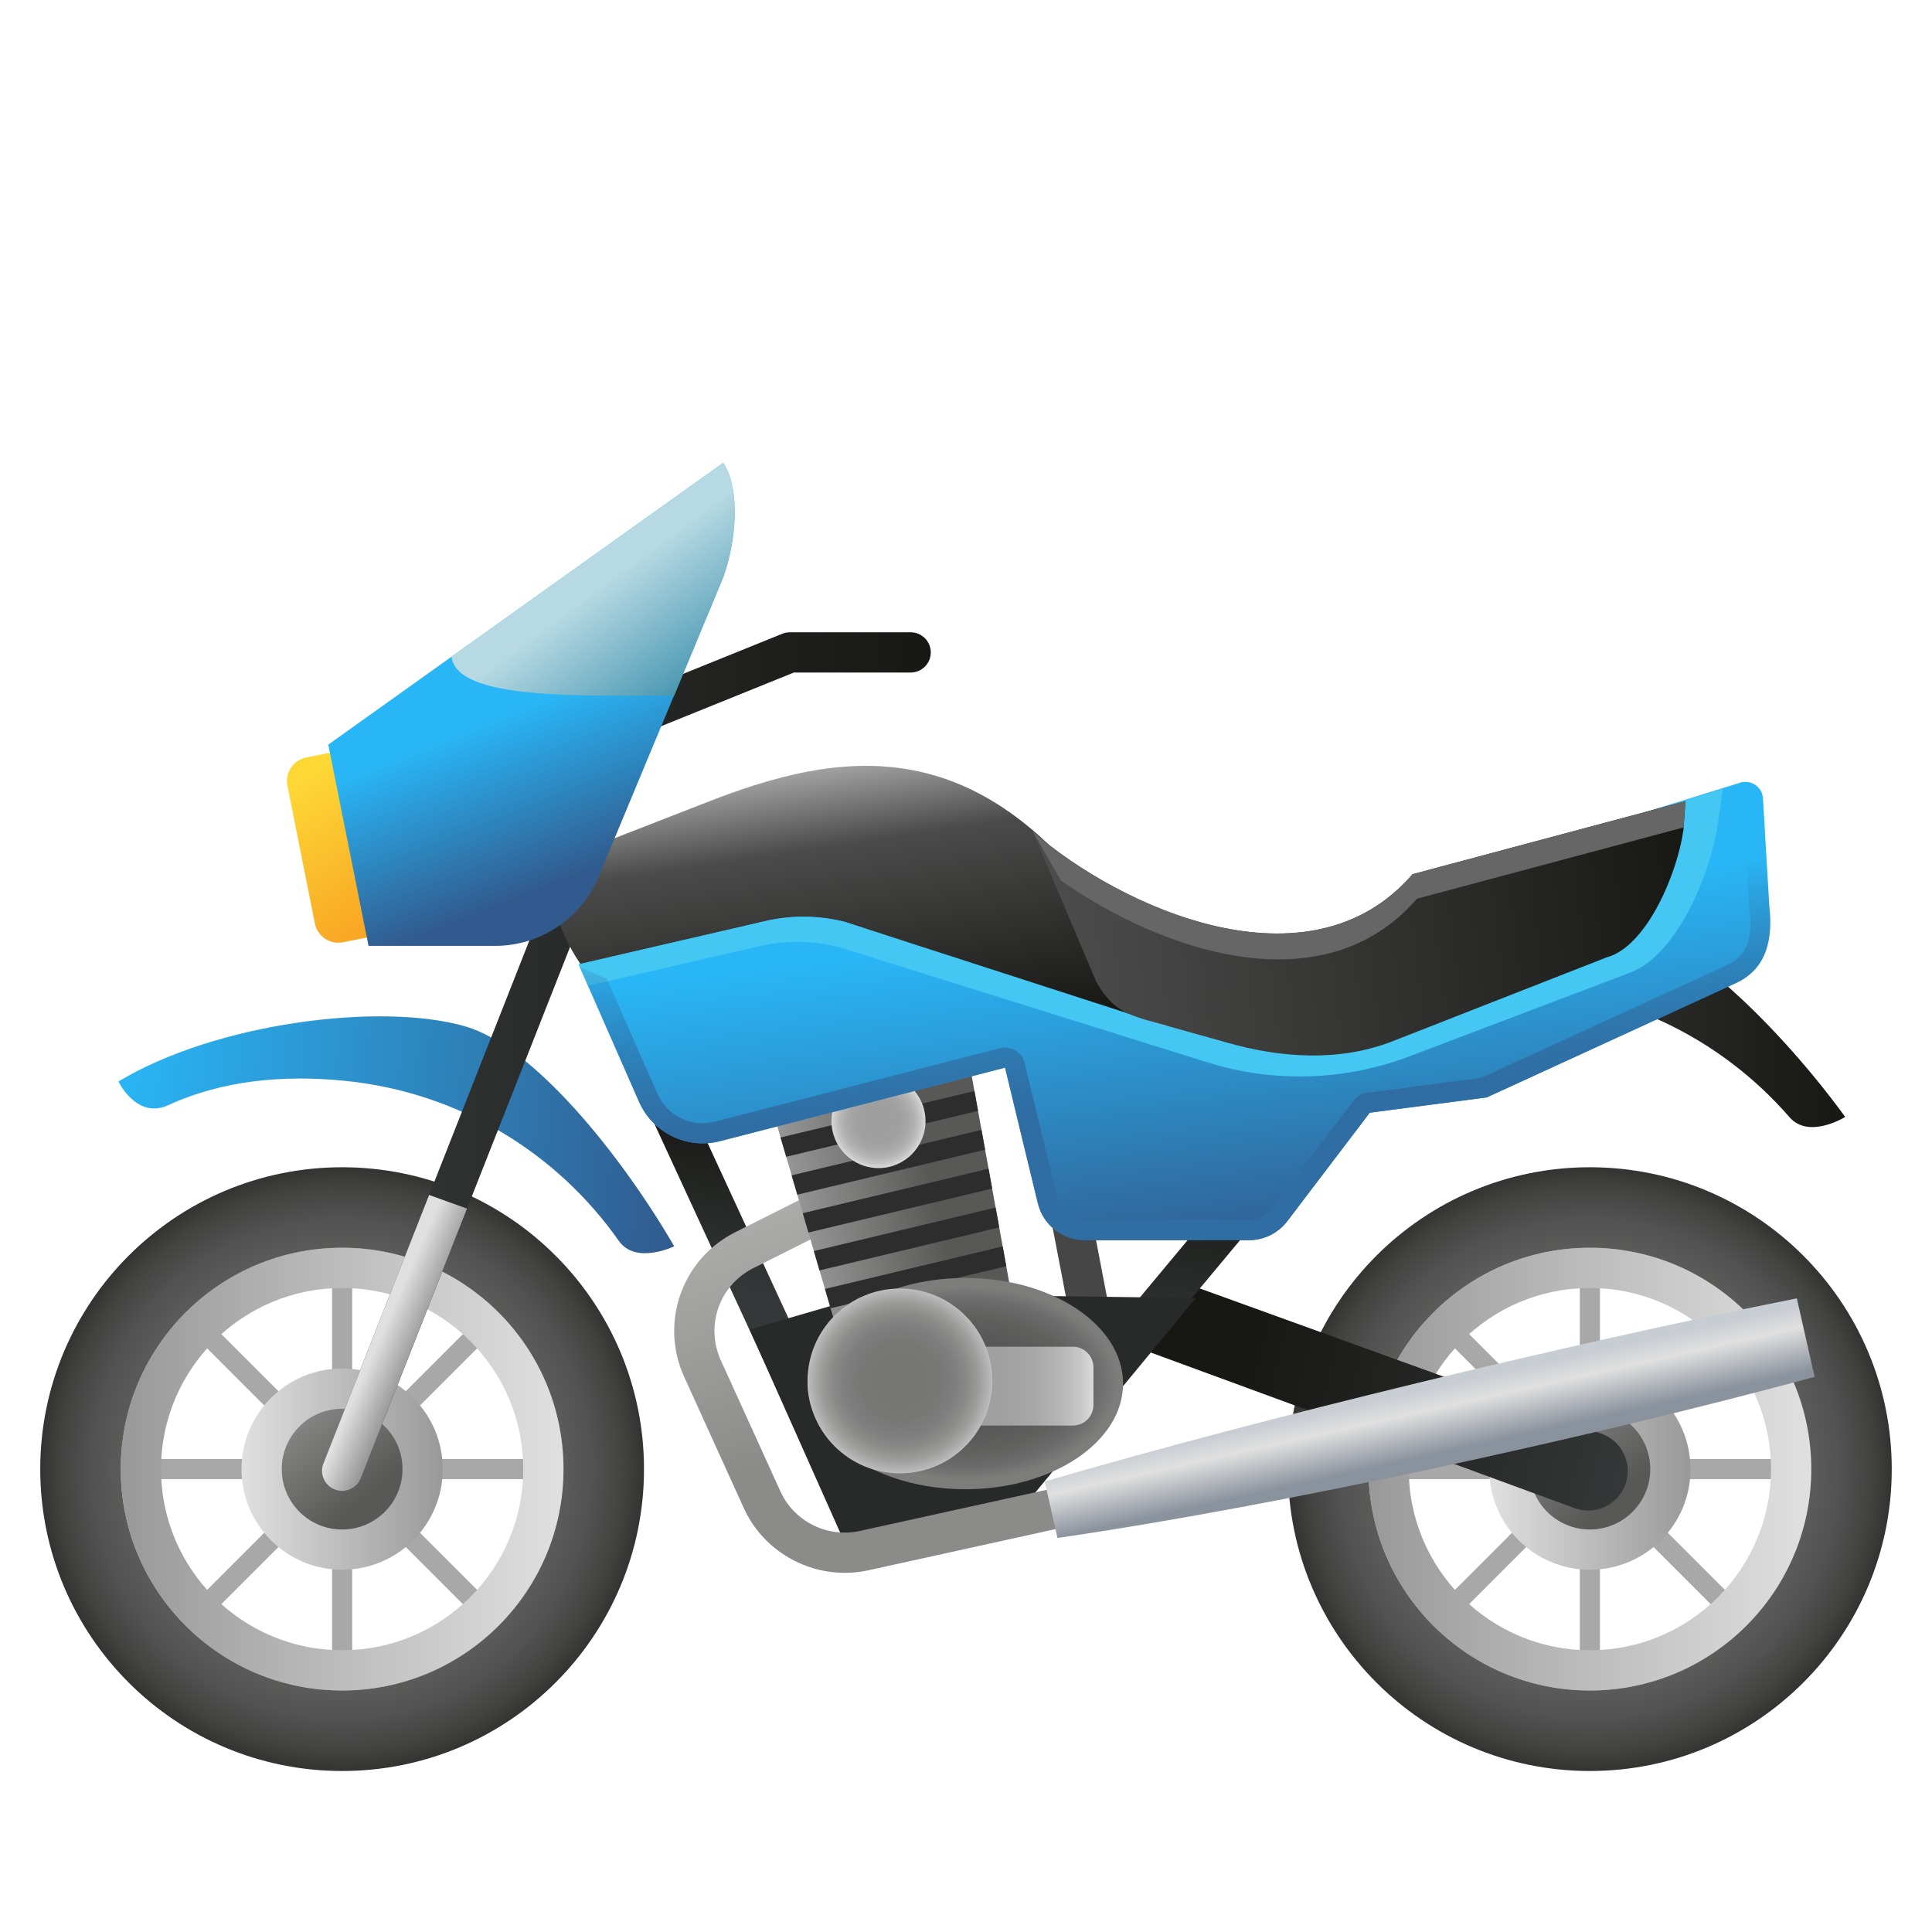 <svg xmlns="http://www.w3.org/2000/svg" viewBox="0 0 48 48"><polygon fill="#a8a8a8" points="44.312,36.25 40.104,36.25 43.08,33.274 42.726,32.92 39.75,35.896 39.75,31.688 39.25,31.688 39.25,35.896 36.274,32.92 35.92,33.274 38.896,36.25 34.687,36.25 34.687,36.75 38.896,36.75 35.92,39.726 36.274,40.08 39.25,37.104 39.25,41.313 39.75,41.313 39.75,37.104 42.726,40.08 43.08,39.726 40.104,36.75 44.312,36.75"/><linearGradient id="o6ezuErY830ABJeX_G2zsa" x1="37" x2="42" y1="36.5" y2="36.5" gradientUnits="userSpaceOnUse"><stop offset="0" stop-color="#e0e0e0"/><stop offset="1" stop-color="#999"/></linearGradient><circle cx="39.5" cy="36.5" r="2.5" fill="url(#o6ezuErY830ABJeX_G2zsa)"/><linearGradient id="o6ezuErY830ABJeX_G2zsb" x1="34" x2="45" y1="36.5" y2="36.5" gradientUnits="userSpaceOnUse"><stop offset="0" stop-color="#999"/><stop offset="1" stop-color="#e0e0e0"/></linearGradient><path fill="url(#o6ezuErY830ABJeX_G2zsb)" d="M39.5,31c-3.038,0-5.5,2.462-5.5,5.5c0,3.038,2.462,5.5,5.5,5.5s5.5-2.462,5.5-5.5	C45,33.462,42.538,31,39.5,31z M39.5,41c-2.485,0-4.5-2.015-4.5-4.5s2.015-4.5,4.5-4.5s4.5,2.015,4.5,4.5S41.985,41,39.5,41z"/><radialGradient id="o6ezuErY830ABJeX_G2zsc" cx="39.5" cy="36.5" r="7.5" gradientUnits="userSpaceOnUse"><stop offset="0" stop-color="#666"/><stop offset=".513" stop-color="#646464"/><stop offset=".698" stop-color="#5e5e5d"/><stop offset=".829" stop-color="#525252"/><stop offset=".935" stop-color="#424241"/><stop offset="1" stop-color="#333332"/></radialGradient><path fill="url(#o6ezuErY830ABJeX_G2zsc)" d="M39.5,29c-4.142,0-7.5,3.358-7.5,7.5s3.358,7.5,7.5,7.5s7.5-3.358,7.5-7.5S43.642,29,39.5,29z M39.5,42c-3.038,0-5.5-2.462-5.5-5.5c0-3.038,2.462-5.5,5.5-5.5s5.5,2.462,5.5,5.5C45,39.538,42.538,42,39.5,42z"/><linearGradient id="o6ezuErY830ABJeX_G2zsd" x1="40.104" x2="36.726" y1="37.19" y2="33.33" gradientUnits="userSpaceOnUse"><stop offset="0" stop-color="#585857"/><stop offset="1" stop-color="#b3b3b3"/></linearGradient><circle cx="39.5" cy="36.5" r="1.5" fill="url(#o6ezuErY830ABJeX_G2zsd)"/><linearGradient id="o6ezuErY830ABJeX_G2zse" x1="41.29" x2="31.113" y1="33.734" y2="34.719" gradientTransform="rotate(20.166 33.69 33.36)" gradientUnits="userSpaceOnUse"><stop offset="0" stop-color="#343838"/><stop offset=".999" stop-color="#171714"/></linearGradient><path fill="url(#o6ezuErY830ABJeX_G2zse)" d="M39.118,37.469L28.04,33.401L29,31.719l10.796,3.904c0.51,0.187,0.771,0.752,0.584,1.262v0	C40.193,37.395,39.628,37.657,39.118,37.469z"/><linearGradient id="o6ezuErY830ABJeX_G2zsf" x1="23.939" x2="24.533" y1="32.928" y2="28.414" gradientUnits="userSpaceOnUse"><stop offset="0" stop-color="#343838"/><stop offset=".999" stop-color="#171714"/></linearGradient><path fill="url(#o6ezuErY830ABJeX_G2zsf)" d="M14.2,23.459l5.761,12.486l0.824-0.602L15.8,24.541l18.175,0.908l-8.742,10.49	c-0.154,0.186,0.636,0.799,0.769,0.64l10.024-12.028L14.2,23.459z"/><rect width="1" height="5.47" x="26.172" y="27.812" fill="#464646" transform="rotate(-10.865 26.678 30.553)"/><polygon fill="#a8a8a8" points="13.312,36.25 9.104,36.25 12.08,33.274 11.726,32.92 8.75,35.896 8.75,31.688 8.25,31.688 8.25,35.896 5.274,32.92 4.92,33.274 7.896,36.25 3.687,36.25 3.687,36.75 7.896,36.75 4.92,39.726 5.274,40.08 8.25,37.104 8.25,41.313 8.75,41.313 8.75,37.104 11.726,40.08 12.08,39.726 9.104,36.75 13.312,36.75"/><polygon fill="#272a28" points="25.583,37.25 20.937,38.219 18.625,33.031 21.688,32.141 29.708,32.25"/><linearGradient id="o6ezuErY830ABJeX_G2zsg" x1="7.565" x2="8.986" y1="19.199" y2="22.771" gradientTransform="rotate(-11.263 9.001 21.08)" gradientUnits="userSpaceOnUse"><stop offset="0" stop-color="#fdd835"/><stop offset="1" stop-color="#f9a825"/></linearGradient><path fill="url(#o6ezuErY830ABJeX_G2zsg)" d="M9.268,23.262L8.524,23.41c-0.324,0.064-0.638-0.146-0.702-0.469l-0.681-3.42	c-0.064-0.324,0.146-0.638,0.469-0.702l0.744-0.148L9.268,23.262z"/><linearGradient id="o6ezuErY830ABJeX_G2zsh" x1="31.688" x2="45.844" y1="25.069" y2="25.069" gradientUnits="userSpaceOnUse"><stop offset="0" stop-color="#4d4d4d"/><stop offset=".999" stop-color="#171714"/></linearGradient><path fill="url(#o6ezuErY830ABJeX_G2zsh)" d="M32.984,25.55c1.256-0.745,2.767-1.05,4.328-1.05c2.854,0,5.413,1.259,7.148,3.257	c0.482,0.555,1.384-0.007,1.384-0.007c-1.559-2.139-3.99-4.583-5.712-4.9c-4.992-0.919-3.353-1.598-8.444,2.244	C31.687,25.094,32.236,25.994,32.984,25.55z"/><linearGradient id="o6ezuErY830ABJeX_G2zsi" x1="2.875" x2="17.031" y1="27.881" y2="27.881" gradientTransform="rotate(5.902 9.957 27.874)" gradientUnits="userSpaceOnUse"><stop offset="0" stop-color="#29b6f6"/><stop offset="1" stop-color="#315b8e"/></linearGradient><path fill="url(#o6ezuErY830ABJeX_G2zsi)" d="M4.185,27.456c1.325-0.612,2.86-0.761,4.413-0.6c2.839,0.293,5.255,1.808,6.776,3.973	c0.422,0.601,1.377,0.135,1.377,0.135c-1.331-2.288-3.498-4.968-5.179-5.46c-2.099-0.615-6.217-0.092-8.63,1.366	C2.942,26.869,3.395,27.821,4.185,27.456z"/><linearGradient id="o6ezuErY830ABJeX_G2zsj" x1="6" x2="11" y1="36.5" y2="36.5" gradientUnits="userSpaceOnUse"><stop offset="0" stop-color="#e0e0e0"/><stop offset="1" stop-color="#999"/></linearGradient><circle cx="8.5" cy="36.5" r="2.5" fill="url(#o6ezuErY830ABJeX_G2zsj)"/><linearGradient id="o6ezuErY830ABJeX_G2zsk" x1="9.104" x2="5.726" y1="37.19" y2="33.33" gradientUnits="userSpaceOnUse"><stop offset="0" stop-color="#585857"/><stop offset="1" stop-color="#b3b3b3"/></linearGradient><circle cx="8.5" cy="36.5" r="1.5" fill="url(#o6ezuErY830ABJeX_G2zsk)"/><linearGradient id="o6ezuErY830ABJeX_G2zsl" x1="3" x2="14" y1="36.5" y2="36.5" gradientUnits="userSpaceOnUse"><stop offset="0" stop-color="#999"/><stop offset="1" stop-color="#e0e0e0"/></linearGradient><path fill="url(#o6ezuErY830ABJeX_G2zsl)" d="M8.5,31C5.462,31,3,33.462,3,36.5C3,39.538,5.462,42,8.5,42s5.5-2.462,5.5-5.5	C14,33.462,11.538,31,8.5,31z M8.5,41C6.015,41,4,38.985,4,36.5S6.015,32,8.5,32s4.5,2.015,4.5,4.5S10.985,41,8.5,41z"/><radialGradient id="o6ezuErY830ABJeX_G2zsm" cx="8.5" cy="36.5" r="7.5" gradientUnits="userSpaceOnUse"><stop offset="0" stop-color="#666"/><stop offset=".513" stop-color="#646464"/><stop offset=".698" stop-color="#5e5e5d"/><stop offset=".829" stop-color="#525252"/><stop offset=".935" stop-color="#424241"/><stop offset="1" stop-color="#333332"/></radialGradient><path fill="url(#o6ezuErY830ABJeX_G2zsm)" d="M8.5,29C4.358,29,1,32.358,1,36.5S4.358,44,8.5,44s7.5-3.358,7.5-7.5S12.642,29,8.5,29z M8.5,42C5.462,42,3,39.538,3,36.5C3,33.462,5.462,31,8.5,31s5.5,2.462,5.5,5.5C14,39.538,11.538,42,8.5,42z"/><linearGradient id="o6ezuErY830ABJeX_G2zsn" x1="8" x2="23.125" y1="26.375" y2="26.375" gradientUnits="userSpaceOnUse"><stop offset="0" stop-color="#343838"/><stop offset=".999" stop-color="#171714"/></linearGradient><path fill="url(#o6ezuErY830ABJeX_G2zsn)" d="M8.5,37.041c-0.062,0-0.123-0.011-0.184-0.035c-0.257-0.101-0.383-0.392-0.281-0.648	l7.417-18.833c0.05-0.127,0.15-0.229,0.277-0.28l3.708-1.5c0.06-0.023,0.123-0.036,0.188-0.036h3c0.276,0,0.5,0.224,0.5,0.5	c0,0.276-0.224,0.5-0.5,0.5h-2.902l-3.419,1.383L8.965,36.725C8.888,36.921,8.699,37.041,8.5,37.041z"/><linearGradient id="o6ezuErY830ABJeX_G2zso" x1="20.036" x2="21.219" y1="18.192" y2="26.042" gradientUnits="userSpaceOnUse"><stop offset="0" stop-color="#ccc"/><stop offset=".364" stop-color="#4b4b4b"/><stop offset=".999" stop-color="#171714"/></linearGradient><path fill="url(#o6ezuErY830ABJeX_G2zso)" d="M13.349,21.573l4.12-1.605c3.49-1.385,7-1.906,10.406,3.25c0,0,0.711,2.248,0.125,2.313	l-8.125,0.427c-3.216,0.216-5.136-0.94-5.917-2.875L13.349,21.573z"/><linearGradient id="o6ezuErY830ABJeX_G2zsp" x1="13.521" x2="15.128" y1="17.359" y2="21.4" gradientUnits="userSpaceOnUse"><stop offset="0" stop-color="#29b6f6"/><stop offset="1" stop-color="#315b8e"/></linearGradient><path fill="url(#o6ezuErY830ABJeX_G2zsp)" d="M8.156,18.5l1,5H12.3c1.124,0,2.138-0.676,2.57-1.714l3.099-7.443	c0.313-0.875,0.441-2.169,0-2.844L8.156,18.5z"/><linearGradient id="o6ezuErY830ABJeX_G2zsq" x1="10.252" x2="9.421" y1="33.644" y2="33.283" gradientUnits="userSpaceOnUse"><stop offset="0" stop-color="#999"/><stop offset="1" stop-color="#e0e0e0"/></linearGradient><path fill="url(#o6ezuErY830ABJeX_G2zsq)" d="M10.661,29.689l-2.626,6.669c-0.102,0.257,0.024,0.548,0.281,0.648	c0.061,0.024,0.122,0.035,0.184,0.035c0.199,0,0.388-0.12,0.465-0.316l2.638-6.698L10.661,29.689z"/><linearGradient id="o6ezuErY830ABJeX_G2zsr" x1="15.001" x2="17.003" y1="14.521" y2="17.226" gradientUnits="userSpaceOnUse"><stop offset="0" stop-color="#b6d9e3"/><stop offset="1" stop-color="#4796b0"/></linearGradient><path fill="url(#o6ezuErY830ABJeX_G2zsr)" d="M17.969,11.5l-6.75,4.813c0.115,1.082,3.188,0.969,5.531,0.969l1.219-2.938	C18.281,13.469,18.41,12.174,17.969,11.5z"/><linearGradient id="o6ezuErY830ABJeX_G2zss" x1="22.244" x2="17.104" y1="35.185" y2="20.725" gradientUnits="userSpaceOnUse"><stop offset="0" stop-color="#8b8b8a"/><stop offset="1" stop-color="#e0e0e0"/></linearGradient><path fill="url(#o6ezuErY830ABJeX_G2zss)" d="M20.988,39.077c-1.059,0-2.058-0.618-2.509-1.61l-1.481-3.259	c-0.61-1.343-0.06-2.918,1.255-3.587l2.044-1.027l0.453,0.891l-2.044,1.027c-0.836,0.426-1.186,1.428-0.798,2.282l1.481,3.259	c0.34,0.747,1.163,1.159,1.968,0.984l6.316-1.39l0.215,0.977l-6.316,1.39C21.378,39.056,21.182,39.077,20.988,39.077z"/><linearGradient id="o6ezuErY830ABJeX_G2zst" x1="35.29" x2="35.657" y1="34.483" y2="36.128" gradientUnits="userSpaceOnUse"><stop offset=".019" stop-color="#c8ccd3"/><stop offset=".346" stop-color="#e0e0e0"/><stop offset="1" stop-color="#8a929d"/></linearGradient><path fill="url(#o6ezuErY830ABJeX_G2zst)" d="M45.083,34.208c-5.631,1.524-13.357,3.212-18.811,4.002l-0.317-1.402	c5.422-1.587,13.1-3.438,18.687-4.551L45.083,34.208z"/><linearGradient id="o6ezuErY830ABJeX_G2zsu" x1="25.614" x2="20.603" y1="32.232" y2="32.232" gradientTransform="rotate(-12.813 12.866 41.648)" gradientUnits="userSpaceOnUse"><stop offset="0" stop-color="#585857"/><stop offset="1" stop-color="#b3b3b3"/></linearGradient><polygon fill="url(#o6ezuErY830ABJeX_G2zsu)" points="25.101,32.012 20.806,33.082 19.244,27.753 24.107,26.542"/><polygon fill="#2d2d2d" points="24.474,28.564 24.385,28.071 19.668,29.201 19.809,29.681"/><polygon fill="#2d2d2d" points="24.299,27.599 24.21,27.106 19.393,28.26 19.533,28.74"/><polygon fill="#2d2d2d" points="24.65,29.529 24.56,29.036 19.944,30.141 20.085,30.622"/><polygon fill="#2d2d2d" points="25,31.459 24.911,30.966 20.496,32.023 20.636,32.503"/><polygon fill="#2d2d2d" points="24.825,30.494 24.735,30.001 20.22,31.082 20.361,31.563"/><radialGradient id="o6ezuErY830ABJeX_G2zsv" cx="24.661" cy="30.182" r="1.168" gradientTransform="rotate(-12.813 12.866 41.648)" gradientUnits="userSpaceOnUse"><stop offset="0" stop-color="#9d9d9d"/><stop offset=".433" stop-color="#9f9f9f"/><stop offset=".63" stop-color="#a7a7a7"/><stop offset=".78" stop-color="#b3b3b3"/><stop offset=".905" stop-color="#c5c5c5"/><stop offset="1" stop-color="#d9d9d9"/></radialGradient><circle cx="21.826" cy="27.853" r="1.168" fill="url(#o6ezuErY830ABJeX_G2zsv)"/><radialGradient id="o6ezuErY830ABJeX_G2zsw" cx="23.983" cy="34.375" r="3.789" gradientTransform="matrix(1 0 0 .635 0 12.545)" gradientUnits="userSpaceOnUse"><stop offset="0" stop-color="#565656"/><stop offset=".482" stop-color="#585858"/><stop offset=".702" stop-color="#60605f"/><stop offset=".868" stop-color="#6c6c6c"/><stop offset="1" stop-color="#7d7d7c"/></radialGradient><ellipse cx="23.982" cy="34.375" fill="url(#o6ezuErY830ABJeX_G2zsw)" rx="3.92" ry="2.625"/><linearGradient id="o6ezuErY830ABJeX_G2zsx" x1="23.167" x2="27.167" y1="34.936" y2="34.936" gradientTransform="matrix(1 0 0 .979 0 .23)" gradientUnits="userSpaceOnUse"><stop offset="0" stop-color="#9e9e9e"/><stop offset=".434" stop-color="#a0a0a0"/><stop offset=".633" stop-color="#a8a8a8"/><stop offset=".783" stop-color="#b4b4b4"/><stop offset=".909" stop-color="#c6c6c6"/><stop offset="1" stop-color="#d9d9d9"/></linearGradient><path fill="url(#o6ezuErY830ABJeX_G2zsx)" d="M26.656,35.417h-3.49v-1.958h3.49c0.282,0,0.51,0.229,0.51,0.51v0.938	C27.167,35.188,26.938,35.417,26.656,35.417z"/><radialGradient id="o6ezuErY830ABJeX_G2zsy" cx="22.359" cy="34.309" r="2.296" gradientUnits="userSpaceOnUse"><stop offset="0" stop-color="#757574"/><stop offset=".41" stop-color="#777776"/><stop offset=".598" stop-color="#7e7e7e"/><stop offset=".74" stop-color="#8b8b8a"/><stop offset=".859" stop-color="#9d9d9c"/><stop offset=".963" stop-color="#b4b4b4"/><stop offset="1" stop-color="#bebebe"/></radialGradient><circle cx="22.359" cy="34.309" r="2.296" fill="url(#o6ezuErY830ABJeX_G2zsy)"/><linearGradient id="o6ezuErY830ABJeX_G2zsz" x1="29.206" x2="30.148" y1="22.958" y2="31.413" gradientUnits="userSpaceOnUse"><stop offset="0" stop-color="#29b6f6"/><stop offset="1" stop-color="#315b8e"/></linearGradient><path fill="url(#o6ezuErY830ABJeX_G2zsz)" d="M43.8,19.822c-0.026-0.276-0.298-0.458-0.563-0.377l-4.431,1.375l-9.868,4.742L21,22.906	c-0.627-0.16-1.282-0.173-1.915-0.038l-4.71,1.09l1.501,3.414c0.342,0.777,1.196,1.191,2.017,0.979l3.187-0.822l2.035-0.525	l1.855-0.478l0.813,3.358c0.127,0.544,0.611,0.928,1.169,0.928h4.076c0.375,0,0.729-0.175,0.956-0.474l2.047-2.693l2.907-0.38	l6.185-2.837c0.769-0.353,0.93-1.088,0.834-1.928L43.8,19.822z"/><path fill="#45c7f4" d="M18.929,23.493c0.633-0.135,1.288-0.122,1.915,0.038l9.153,2.863 c1.642,0.514,3.409,0.461,5.018-0.149l5.497-2.085c1.164-0.442,1.996-2.482,2.171-3.715l0.12-0.849l-3.997,1.224l-9.837,4.664 L21,22.906c-0.627-0.16-1.282-0.173-1.915-0.038l-4.71,1.09l0.235,0.534L18.929,23.493z"/><linearGradient id="o6ezuErY830ABJeX_G2zsA" x1="26.241" x2="42.441" y1="22.757" y2="22.757" gradientTransform="rotate(-6.486 35.454 25.27)" gradientUnits="userSpaceOnUse"><stop offset="0" stop-color="#4d4d4d"/><stop offset=".999" stop-color="#171714"/></linearGradient><path fill="url(#o6ezuErY830ABJeX_G2zsA)" d="M30.458,25.896c1.363,0.392,2.82,0.49,4.141-0.027l5.313-2.082	c1.015-0.271,1.769-2.124,1.912-3.166l0.051-0.715l-6.781,1.813c-2.563,2.969-7.25,0.844-9.438-1.063l1.583,3.741	c0.328,0.567,0.616,0.765,1.245,0.946L30.458,25.896z"/><path fill="#666" d="M35.203,22.328l6.626-1.771l0.046-0.65l-6.781,1.813c-2.563,2.969-7.25,0.844-9.438-1.063	l0.704,1.219C28.802,23.601,32.864,25.037,35.203,22.328z"/><linearGradient id="o6ezuErY830ABJeX_G2zsB" x1="29.117" x2="29.436" y1="22.117" y2="27.472" gradientUnits="userSpaceOnUse"><stop offset="0" stop-color="#2f6da2" stop-opacity="0"/><stop offset="1" stop-color="#2f6da3"/></linearGradient><path fill="url(#o6ezuErY830ABJeX_G2zsB)" d="M43.8,19.822c-0.026-0.276-0.298-0.458-0.563-0.377l-0.013,0.004l0.044,0.485l0.039-0.012	l0.154,2.635c0.071,0.627,0.028,1.153-0.546,1.417L36.8,26.779l-2.832,0.37c-0.133,0.018-0.253,0.087-0.334,0.193l-2.047,2.693	c-0.131,0.173-0.34,0.276-0.558,0.276h-4.076c-0.327,0-0.608-0.223-0.684-0.545l-0.813-3.358c-0.032-0.131-0.114-0.242-0.229-0.312	c-0.078-0.047-0.167-0.071-0.257-0.071c-0.042,0-0.084,0.005-0.125,0.016l-7.077,1.825c-0.587,0.156-1.19-0.142-1.435-0.696	l-1.258-2.858l-0.669-0.281l1.469,3.341c0.342,0.777,1.196,1.191,2.017,0.979l3.187-0.822l2.035-0.525l1.855-0.478l0.813,3.358	c0.127,0.544,0.611,0.928,1.169,0.928h4.076c0.375,0,0.729-0.175,0.956-0.474l2.047-2.693l2.907-0.38l6.185-2.837	c0.769-0.353,0.93-1.088,0.834-1.928L43.8,19.822z"/></svg>